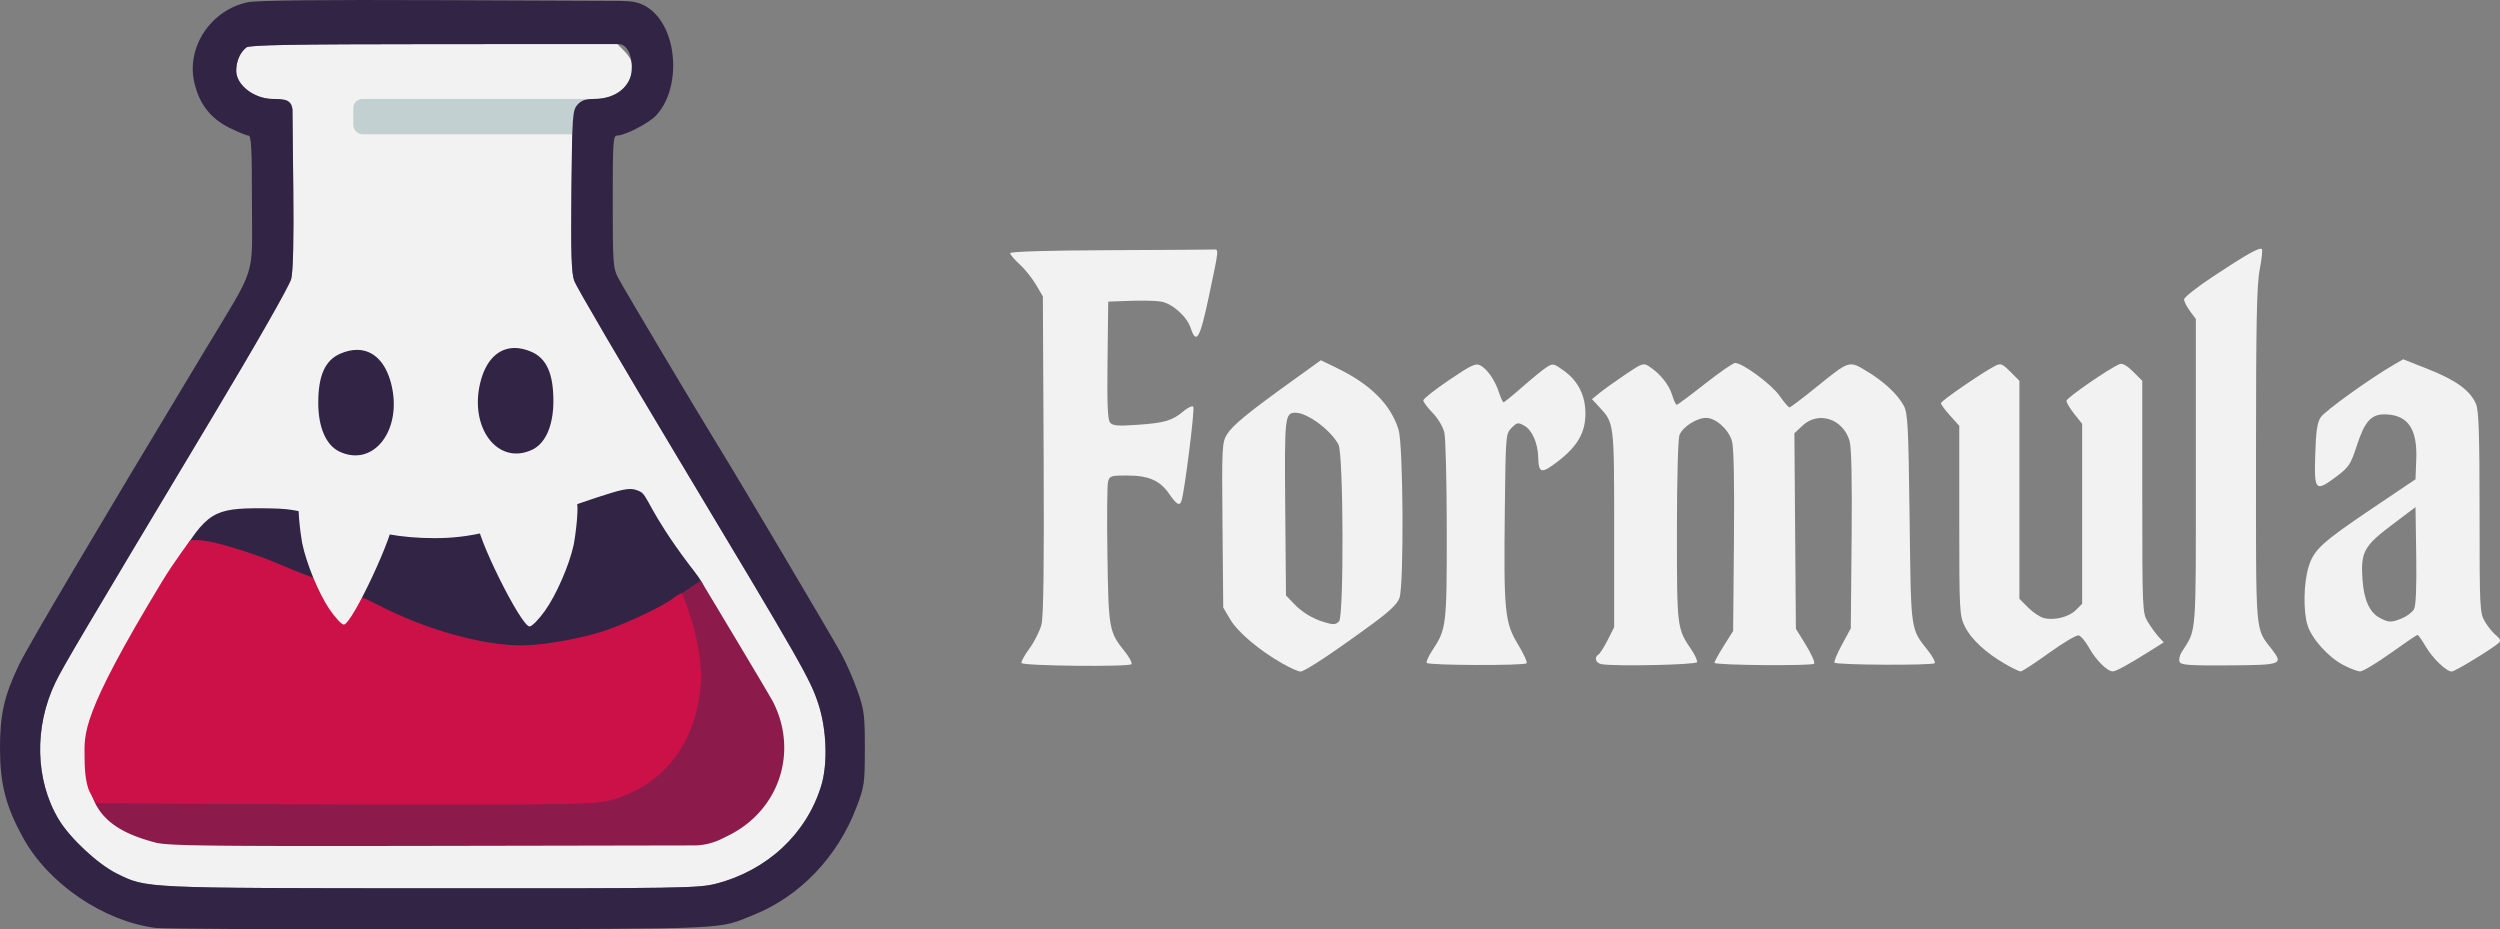 <?xml version="1.0" encoding="UTF-8"?>
<svg width="252.99mm" height="94.048mm" version="1.1" viewBox="0 0 252.99 94.048" xml:space="preserve" xmlns="http://www.w3.org/2000/svg"><rect x="0" y="0" width="252.99" height="94.048" fill="#808080" stroke="none"/><g transform="translate(-4.237 -84.435)"><g transform="translate(14.817)" fill="#f2f2f2"><path d="m226.55 151.73c-1.526-0.795-3.214-2.681-3.624-4.049-0.434-1.45-0.388-4.195 0.099-5.833 0.529-1.783 1.311-2.501 6.602-6.062l4.233-2.85 0.077-2.038c0.116-3.067-0.851-4.471-3.123-4.531-1.435-0.038-2.091 0.685-2.908 3.205-0.595 1.835-0.794 2.141-1.984 3.036-2.203 1.658-2.321 1.545-2.211-2.123 0.072-2.397 0.2-3.283 0.552-3.82 0.415-0.634 5-3.932 7.385-5.313l0.964-0.558 2.575 1.019c2.783 1.101 4.233 2.163 4.797 3.512 0.279 0.668 0.358 3.078 0.358 10.984 9.6e-4 9.801 0.019 10.159 0.554 11.055 0.304 0.509 0.81 1.128 1.123 1.375 0.404 0.318 0.488 0.531 0.289 0.732-0.511 0.512-4.452 2.921-4.78 2.921-0.551 0-1.929-1.326-2.641-2.541-0.375-0.64-0.745-1.163-0.824-1.163-0.078 0-1.309 0.833-2.736 1.852-1.427 1.019-2.81 1.847-3.074 1.84-0.264-7e-3 -1.031-0.299-1.704-0.65zm5.974-4.739c0.493-0.206 1.028-0.62 1.188-0.92 0.19-0.356 0.267-2.242 0.22-5.433l-0.072-4.888-2.423 1.828c-2.808 2.118-3.141 2.743-2.941 5.528 0.146 2.037 0.711 3.293 1.73 3.846 0.915 0.496 1.194 0.501 2.299 0.04z"/><path d="m209.98 151.4c-0.084-0.218 8e-3 -0.649 0.204-0.957 1.54-2.421 1.447-1.243 1.447-18.199v-15.522l-0.595-0.805c-0.327-0.443-0.595-0.977-0.595-1.186 0-0.21 1.353-1.274 3.007-2.366 3.379-2.231 4.646-2.939 4.866-2.719 0.083 0.083-0.018 1.014-0.223 2.07-0.298 1.53-0.373 5.357-0.373 18.853 0 18.697-0.117 17.311 1.652 19.637 1.113 1.464 0.936 1.527-4.407 1.561-4.066 0.026-4.853-0.032-4.981-0.366z"/><path d="m192.32 151.62c-1.972-1.142-3.458-2.531-4.078-3.811-0.529-1.093-0.552-1.548-0.552-10.714v-9.573l-0.926-1.025c-0.509-0.564-0.926-1.133-0.926-1.266 0-0.228 4.203-3.117 5.501-3.781 0.537-0.275 0.711-0.206 1.521 0.605l0.915 0.915v22.066l0.884 0.884c0.486 0.486 1.201 0.964 1.589 1.061 1.061 0.266 2.535-0.103 3.245-0.813l0.632-0.632v-18.208l-0.794-0.999c-0.437-0.549-0.794-1.149-0.794-1.332 0-0.303 4.412-3.343 5.403-3.723 0.264-0.101 0.754 0.179 1.343 0.768l0.927 0.927 9.8e-4 11.734c9.7e-4 11.452 0.014 11.757 0.557 12.66 0.306 0.509 0.794 1.185 1.084 1.501l0.528 0.575-1.151 0.727c-2.301 1.453-3.695 2.224-4.007 2.214-0.566-0.017-1.705-1.15-2.383-2.372-0.363-0.655-0.846-1.228-1.073-1.274-0.226-0.046-1.578 0.756-3.003 1.782-1.425 1.026-2.711 1.866-2.856 1.867-0.146 1e-3 -0.86-0.343-1.587-0.764z"/><path d="m151.51 151.65c-0.611-0.096-0.807-0.688-0.326-0.986 0.148-0.092 0.565-0.75 0.926-1.462l0.656-1.295v-9.944c0-10.827 0.015-10.703-1.552-12.387l-0.697-0.749 0.794-0.643c0.437-0.354 1.602-1.188 2.59-1.854 1.724-1.163 1.822-1.194 2.434-0.793 1.088 0.713 1.987 1.835 2.3 2.87 0.165 0.546 0.372 0.992 0.461 0.992 0.089 0 1.371-0.953 2.849-2.117 1.478-1.164 2.857-2.117 3.063-2.117 0.756 0 3.661 2.142 4.48 3.303 0.463 0.657 0.922 1.195 1.019 1.195s1.295-0.904 2.661-2.009c3.433-2.777 3.349-2.75 5.144-1.667 1.764 1.064 3.116 2.321 3.756 3.49 0.413 0.755 0.478 2.004 0.596 11.431 0.146 11.655 0.064 11.077 1.907 13.423 0.427 0.543 0.714 1.087 0.639 1.21-0.151 0.244-9.898 0.196-10.144-0.05-0.084-0.084 0.252-0.899 0.746-1.811l0.899-1.658 0.084-8.996c0.055-5.932-0.014-9.327-0.203-9.969-0.663-2.247-3.148-3.061-4.756-1.558l-0.831 0.776 0.151 19.787 1.008 1.633c0.554 0.898 0.934 1.754 0.842 1.901-0.15 0.243-9.839 0.167-10.085-0.079-0.049-0.049 0.355-0.796 0.898-1.66l0.987-1.571 0.082-9.128c0.054-5.987-0.016-9.463-0.203-10.101-0.345-1.175-1.642-2.335-2.611-2.334-0.968 1e-3 -2.385 0.913-2.698 1.736-0.149 0.393-0.258 4.5-0.258 9.757 0 9.774 4e-3 9.808 1.458 11.951 0.369 0.544 0.629 1.117 0.577 1.274-0.089 0.268-8.149 0.442-9.642 0.208z"/><path d="m133.8 151.52c-0.073-0.118 0.185-0.695 0.574-1.283 1.417-2.142 1.46-2.496 1.453-12.097-3e-3 -4.893-0.113-9.358-0.244-9.923-0.137-0.591-0.639-1.438-1.184-1.996-0.52-0.533-0.946-1.103-0.946-1.266s1.176-1.093 2.614-2.066c2.242-1.517 2.691-1.727 3.157-1.478 0.712 0.381 1.486 1.505 1.886 2.739 0.177 0.546 0.386 0.992 0.464 0.992 0.078 0 0.932-0.696 1.898-1.546 0.965-0.85 2.063-1.744 2.44-1.987 0.662-0.426 0.721-0.414 1.779 0.352 1.435 1.04 2.167 2.498 2.167 4.319 0 1.92-0.795 3.31-2.756 4.82-1.713 1.318-1.979 1.266-2.022-0.402-0.037-1.417-0.615-2.735-1.39-3.173-0.65-0.367-0.742-0.353-1.3 0.205-0.593 0.592-0.602 0.706-0.688 8.2-0.119 10.397-0.014 11.48 1.322 13.696 0.582 0.964 0.978 1.833 0.88 1.93-0.256 0.254-9.943 0.218-10.102-0.037z"/><path d="m119.16 151.56c-2.342-1.337-4.488-3.155-5.247-4.446l-0.706-1.201-0.075-8.334c-0.071-7.927-0.049-8.376 0.451-9.181 0.578-0.931 2.073-2.159 6.543-5.377l2.957-2.129 1.644 0.796c3.406 1.65 5.462 3.714 6.225 6.25 0.476 1.582 0.55 15.685 0.089 17.007-0.203 0.583-0.989 1.344-2.641 2.556-4.039 2.965-6.949 4.895-7.375 4.892-0.226-1e-3 -1.065-0.376-1.865-0.833zm5.768-4.245c0.499-0.499 0.447-16.924-0.057-17.886-0.763-1.456-3.147-3.228-4.343-3.228-1.089 0-1.128 0.352-1.048 9.614l0.076 8.873 0.794 0.834c0.817 0.859 1.879 1.509 3.041 1.863 0.964 0.293 1.183 0.283 1.536-0.07z"/><path d="m92.793 151.53c-0.07-0.112 0.291-0.772 0.801-1.467 0.51-0.695 1.06-1.794 1.222-2.442 0.204-0.819 0.27-6.069 0.216-17.186l-0.078-16.007-0.701-1.191c-0.385-0.655-1.129-1.581-1.654-2.057-0.524-0.476-0.953-0.982-0.953-1.125 0-0.163 3.724-0.275 10.054-0.302 5.53-0.024 10.263-0.054 10.517-0.066 0.562-0.027 0.578-0.182-0.476 4.807-0.892 4.221-1.263 4.853-1.834 3.122-0.378-1.144-1.839-2.451-2.975-2.66-0.476-0.088-1.878-0.123-3.115-0.079l-2.249 0.081-0.071 5.92c-0.053 4.437 0.012 6.02 0.26 6.319 0.271 0.327 0.771 0.368 2.779 0.227 2.757-0.194 3.508-0.416 4.648-1.375 0.437-0.368 0.884-0.573 0.993-0.456 0.174 0.188-0.892 8.683-1.198 9.54-0.194 0.545-0.492 0.367-1.269-0.755-0.923-1.334-2.073-1.824-4.276-1.824-1.61 0-1.734 0.043-1.887 0.651-0.09 0.358-0.117 3.722-0.059 7.474 0.114 7.439 0.163 7.711 1.763 9.699 0.453 0.563 0.756 1.134 0.673 1.268-0.181 0.293-10.945 0.183-11.13-0.114z"/></g><path d="m66.702 88.892-18.551 0.008c-14.165 6e-3 -18.65 0.085-18.971 0.331-0.646 0.496-1.035 1.388-1.035 2.373 0 1.444 1.818 2.845 3.692 2.845 0.411 0 1.028 0.227 1.372 0.505l0.625 0.505 0.084 8.014c0.055 5.274-0.016 8.413-0.209 9.181-0.173 0.688-3.526 6.559-8.166 14.301-13.018 21.718-14.907 24.912-15.68 26.507-2.193 4.527-2.069 9.923 0.319 13.898 1.155 1.922 3.989 4.553 5.925 5.501 2.999 1.468 2.533 1.447 31.751 1.465 25.406 0.015 27.097-0.012 28.866-0.472v5.2e-4c5.159-1.34 9.118-5.026 10.615-9.883 0.681-2.209 0.565-5.704-0.274-8.273-0.834-2.55-1.603-3.898-14.346-25.135-5.501-9.168-10.166-17.135-10.367-17.705-0.287-0.815-0.348-2.761-0.285-9.128 0.075-7.613 0.111-8.127 0.602-8.687 0.397-0.453 0.809-0.596 1.72-0.596 1.629-5.6e-4 2.943-0.707 3.524-1.895 0.567-1.159 0.408-2.046-0.536-2.99z" fill="#f2f2f2"/><path d="m68.029 133.92c-0.817-7e-3 -2.158 0.427-5.834 1.683-7.808 2.667-10.479 3.294-14.025 3.289-3.347-5e-3 -5.976-0.483-11.036-2.007-2.954-0.89-3.618-0.996-6.342-1.013-4.972-0.031-5.662 0.405-8.71 5.502-10.63 17.779 56.041 13.083 53.467 2.677-0.195-0.788-1.085-1.827-1.578-2.48-4.099-5.434-4.159-7.029-4.982-7.405-0.326-0.148-0.589-0.242-0.961-0.245z" fill="#322444"/><path d="m17.286 151.81c-8.45 14.047-1.725 16.699 2.666 17.886 1.238 0.335 5.367 0.384 28.712 0.34l25.785-0.048a6.365 6.365 166.79 0 0 2.809-0.659l0.695-0.344c5.122-2.532 7.094-8.429 4.518-13.513-0.374-0.738-7.318-12.286-7.318-12.286s-7.751 5.187-11.595 8.022c-2.299 1.696-10.45 2.8-16.014 1.961-5.565-0.839-11.985-6.07-17.206-4.603-5.221 1.467-9.374-2.868-13.051 3.243z" fill="#8c1b4b"/><path d="m33.908 142.12-1.945-0.816c-2.217-0.931-5.912-2.045-7.233-2.182-0.594-0.062-1.235-0.013-1.235-0.013s-1.664 2.202-2.854 4.167c-8.275 13.652-7.857 15.363-7.846 17.787 0.004 0.779 0.024 2.539 0.538 3.553 0.311 0.614 0.613 1.064 0.613 1.064l0.751 0.028s12.638 0.108 25.714 0.132c20.931 0.039 23.969-6e-3 25.4-0.375 5.418-1.397 8.775-5.581 9.323-11.62 0.183-2.014-0.298-4.997-1.237-7.668-0.287-0.818-0.623-1.65-0.623-1.65s0.029-0.258-0.95 0.474c-1.338 1.001-5.484 2.856-7.345 3.407-2.655 0.787-5.942 1.336-7.994 1.336-3.997 0-9.792-1.641-14.525-4.112-2.113-1.104-6.207-2.585-8.552-3.511z" fill="#cc1148"/><path d="m56.294 119.65c0.54-4e-3 1.121 0.124 1.731 0.392 1.528 0.67 2.213 2.21 2.213 4.973 0 2.476-0.788 4.287-2.145 4.929-3.471 1.642-6.416-2.226-5.232-6.873 0.562-2.206 1.813-3.409 3.433-3.421z" fill="#322444" stroke-width="1.293"/><path d="m40.388 119.84c-0.54-4e-3 -1.121 0.124-1.731 0.392-1.528 0.67-2.213 2.21-2.213 4.973 0 2.476 0.788 4.287 2.145 4.929 3.471 1.642 6.416-2.226 5.232-6.873-0.562-2.206-1.813-3.409-3.433-3.421z" fill="#322444" stroke-width="1.293"/><path d="m60.808 135.71c-0.502 0.199-1.681 0.364-3.466 0.738-2.767 0.579-4.657 0.482-4.756 0.812-0.321 1.08 4.362 10.568 5.242 10.572 0.231 8.8e-4 0.929-0.71 1.552-1.579 1.147-1.602 2.472-4.644 2.91-6.68 0.131-0.607 0.731-4.743 0.112-4.497z" fill="#f2f2f2" stroke-width="1.122"/><path d="m36.214 135.52c0.474 0.199 1.588 0.364 3.273 0.738 2.613 0.579 4.399 0.482 4.492 0.812 0.303 1.08-4.12 10.568-4.951 10.572-0.218 8.8e-4 -0.878-0.71-1.466-1.579-1.083-1.602-2.335-4.644-2.749-6.68-0.123-0.607-0.691-4.743-0.106-4.497z" fill="#f2f2f2" stroke-width="1.09"/><rect x="39.992" y="94.45" width="24.567" height="3.572" rx=".913" fill="#c3d0d1" stroke-width=".252"/><path d="m48.933 84.452c-12.423-0.051-18.681 0.017-19.628 0.213-3.706 0.769-6.212 4.506-5.414 8.072 0.486 2.172 1.623 3.662 3.52 4.609 0.887 0.443 1.772 0.806 1.967 0.806 0.287 0 0.355 1.285 0.355 6.757 0 7.924 0.59 6.099-4.934 15.268-11.233 18.645-17.743 29.66-18.649 31.553-1.508 3.153-1.929 5.045-1.913 8.599 0.016 3.5 0.618 5.781 2.349 8.908 2.566 4.633 8.086 8.394 13.351 9.097 0.804 0.107 13.844 0.171 28.978 0.142 29.749-0.057 27.888 0.028 31.569-1.449 4.702-1.887 8.517-5.875 10.424-10.899 0.803-2.117 0.845-2.41 0.848-5.931 0.003-3.372-0.063-3.894-0.733-5.821-0.405-1.164-1.163-2.891-1.684-3.836-1.113-2.019-10.361-17.636-12.378-20.902-2.106-3.409-9.52-15.864-10.156-17.062-0.528-0.994-0.56-1.439-0.56-7.739 0-6.189 0.034-6.685 0.463-6.687 0.787-0.004 3.21-1.26 3.932-2.037 3.099-3.336 1.923-11.298-2.793-11.55l-0.676-0.036zm17.769 4.44 0.104-0.001c1.335-0.014 1.67 2.503 1.103 3.662-0.581 1.188-1.895 1.894-3.524 1.895-0.911 3.1e-4 -1.323 0.143-1.72 0.596-0.491 0.56-0.526 1.074-0.602 8.687-0.063 6.367-0.002 8.313 0.285 9.128 0.201 0.57 4.866 8.537 10.367 17.705 12.744 21.237 13.513 22.585 14.346 25.135 0.84 2.569 0.956 6.064 0.274 8.273-1.497 4.857-5.455 8.542-10.615 9.883v-5.2e-4c-1.769 0.46-3.459 0.487-28.866 0.472-29.218-0.018-28.752 3e-3 -31.751-1.465-1.936-0.948-4.771-3.579-5.925-5.501-2.388-3.975-2.512-9.372-0.319-13.898 0.773-1.596 2.662-4.789 15.68-26.507 4.64-7.742 7.993-13.613 8.166-14.301 0.193-0.768 0.265-3.907 0.209-9.181l-0.084-8.014c-0.132-1.051-1.009-1.002-1.997-1.011-1.874-0.016-3.692-1.401-3.692-2.845 0-0.984 0.389-1.876 1.035-2.373 0.321-0.246 4.806-0.325 18.971-0.331z" fill="#322444"/></g></svg>
